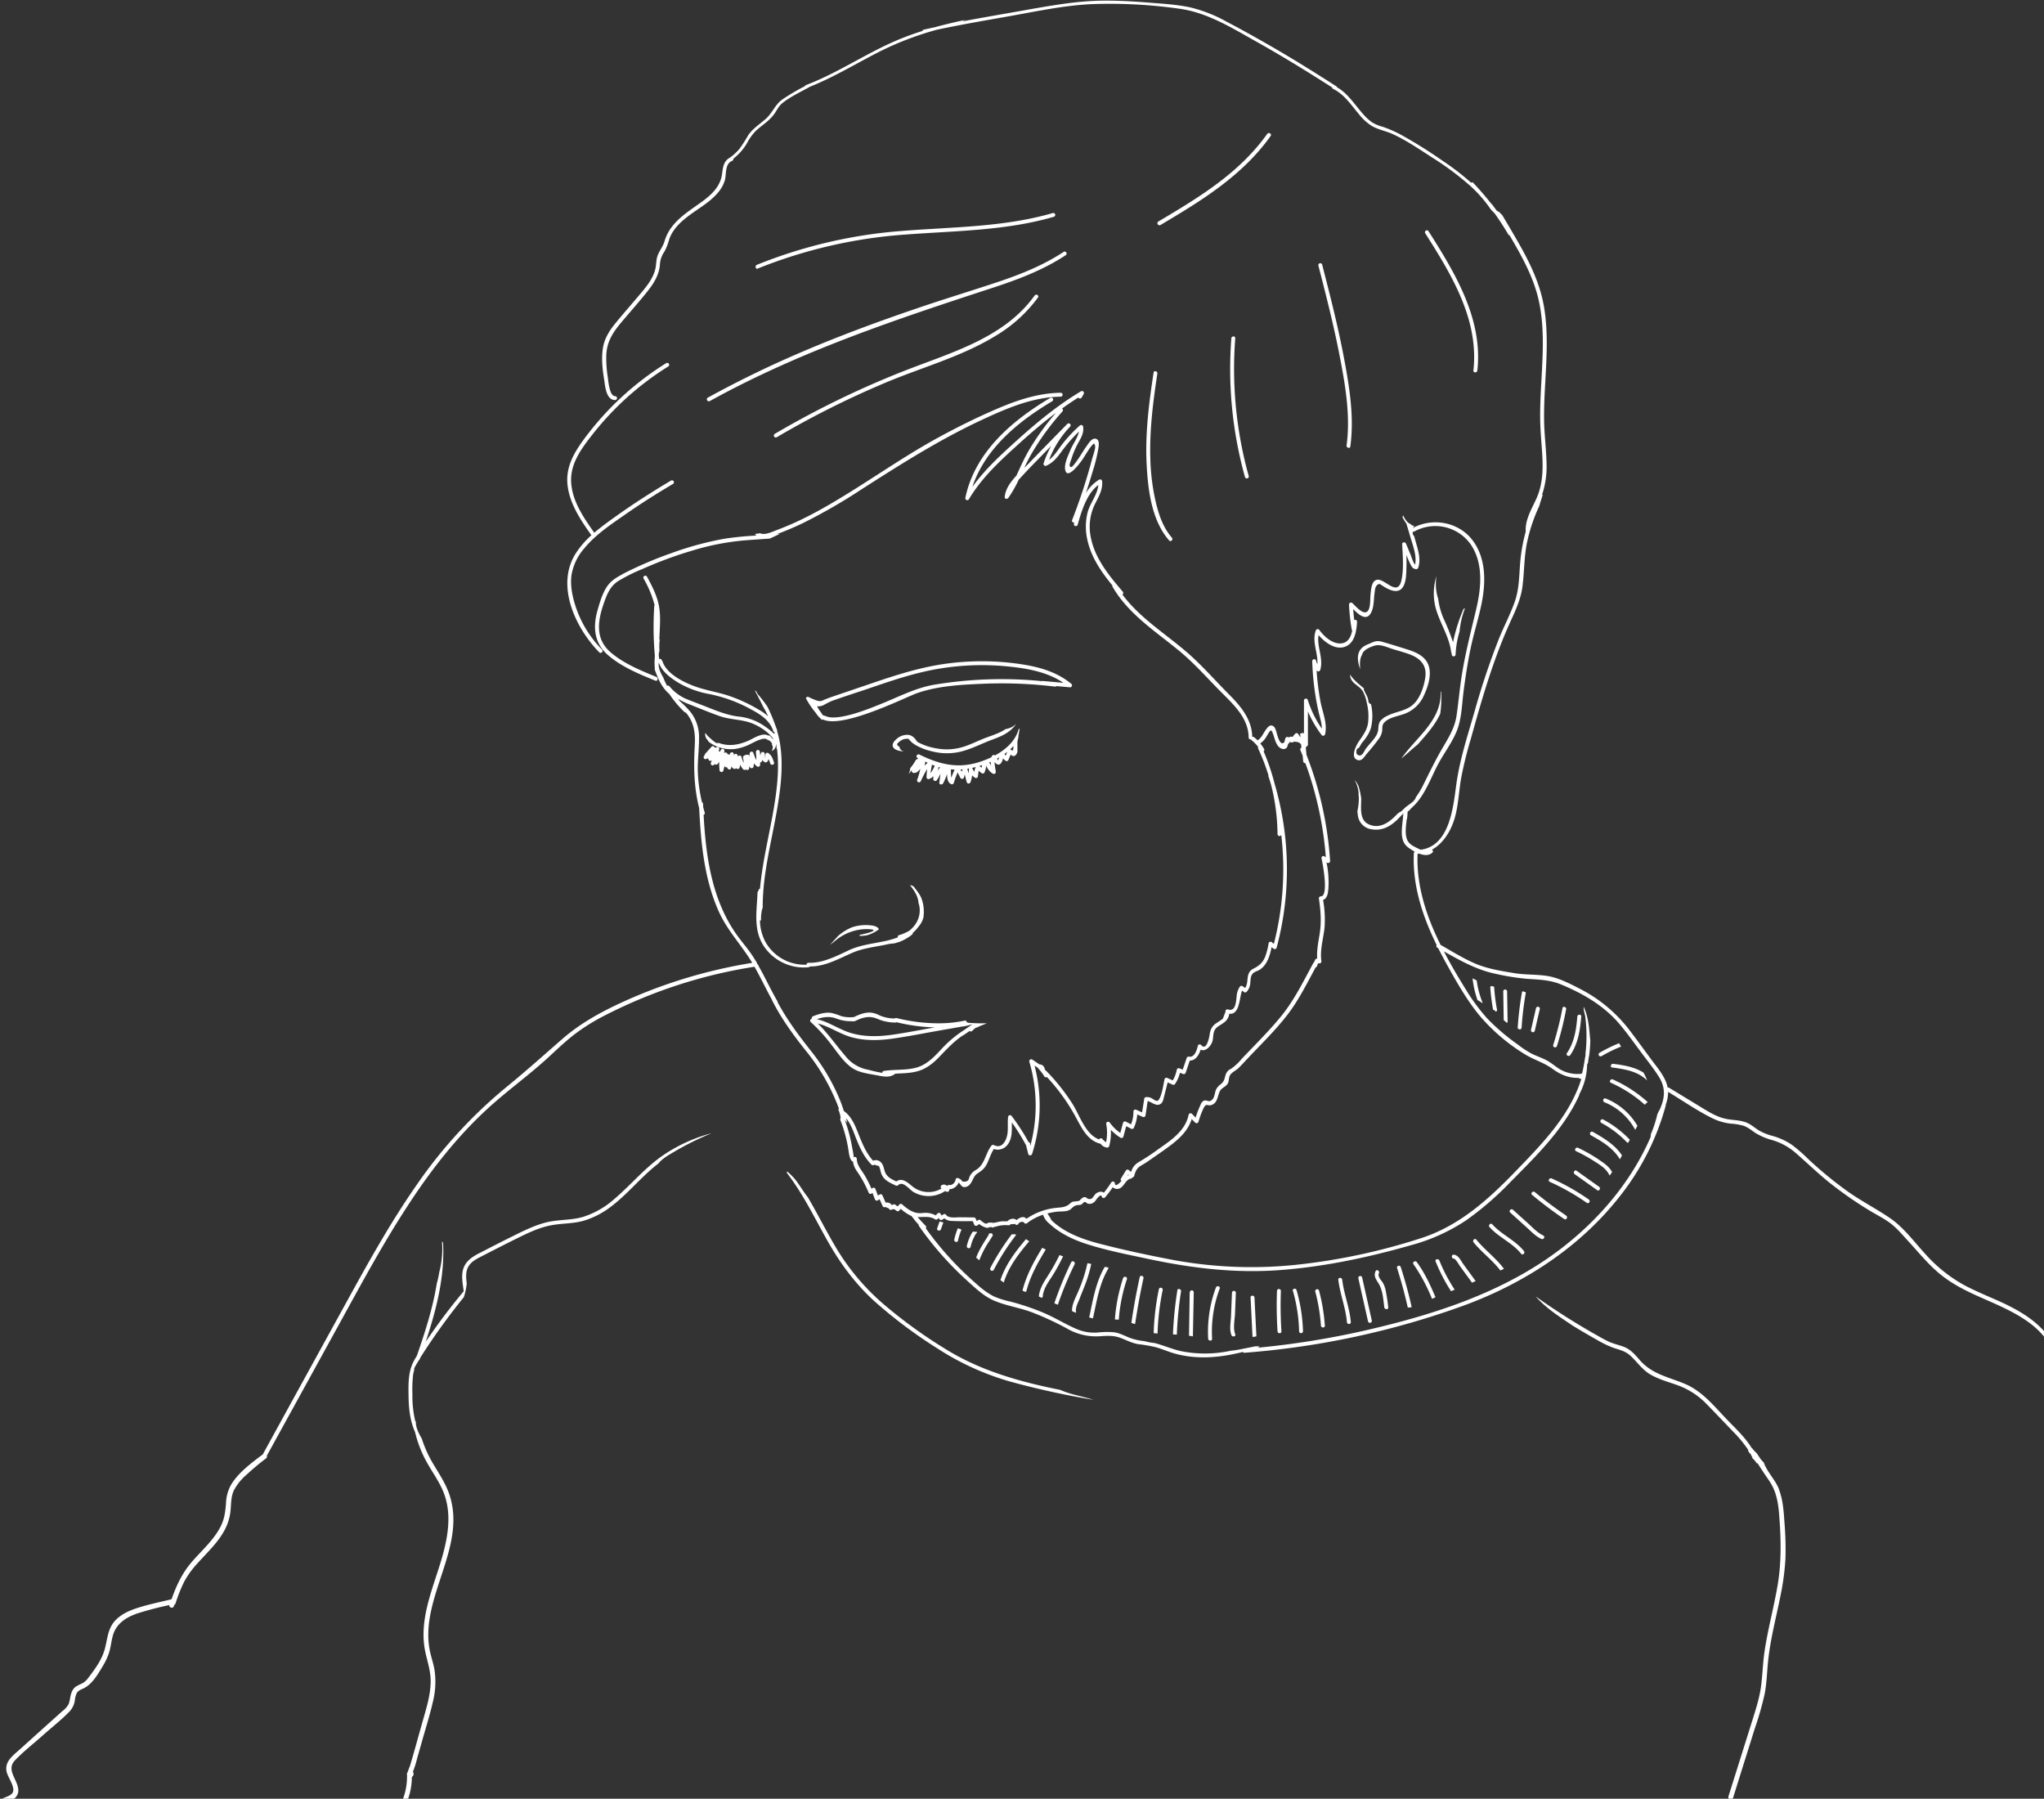 <svg xmlns="http://www.w3.org/2000/svg" viewBox="0 0 931.74 819.8"><rect x="0" y="0" width="931.74" height="819.8" fill="#333333" stroke="none"/><path d="M428.42 478.91c-3.2 3.44-6.52 6.67-11.22 7.81s-9.61.64-14.34 1.4a.72.72 0 0 0-.63.87 66.63 66.63 0 0 1-6.51-1.44 16.93 16.93 0 0 1-10.22-6.09c-4.34-5-8-10.39-12.72-15 5.49 1.45 10.21 4.92 15.73 6.37 6.24 1.64 12.7 1.4 19 .45 7-1 13.92-2.4 20.87-3.62l10.08-1.77a24.23 24.23 0 0 0 4.84-1.1c-2 1.47-4.09 2.81-6.14 4.24a54.23 54.23 0 0 0-8.75 7.91m-47.27-14.75a17.73 17.73 0 0 0 6.42 1.25 1.17 1.17 0 0 1 .27 0c.46 0 .91.06 1.36.07.23-.07.46-.14.7-.19 3.38-1.64 6.44-2.55 10.18-.91a20.41 20.41 0 0 0 8.06 1.63.83.83 0 0 0 .52-.15 81.39 81.39 0 0 0 17.52 2.36c-6.37 1.12-12.73 2.38-19.13 3.31s-13.25 1.13-19.62-.89c-5.22-1.66-9.72-5-15.1-6.15 2.92-1 5.74-1.47 8.82-.32m57.7 7.83l3.25-2.19a1 1 0 0 0 .64.34c.29-.25.58-.49.89-.72a3.56 3.56 0 0 1 2-1.28 18.4 18.4 0 0 1 2.79-1.19q.71-.33 1.43-.63a72.75 72.75 0 0 1-8.18-.19 1.42 1.42 0 0 1-1.37-1.11 56.76 56.76 0 0 1-12.52 1.33 79.15 79.15 0 0 1-19.08-2.39.83.83 0 0 0-.78.18 17.06 17.06 0 0 1-6.93-1.38 11.54 11.54 0 0 0-3.73-1.25c-2.82-.3-5.48.78-8 2h-.09a15.79 15.79 0 0 1-5.58-.39 33.43 33.43 0 0 0-4.6-1.5c-2.88-.41-5.71.49-8.36 1.51a1 1 0 0 0-.56 1.17.86.86 0 0 0-.5 1.47 73.64 73.64 0 0 1 9.49 10.44c2.68 3.46 5.38 7.55 8.93 10.18 3.34 2.48 7.77 2.89 11.74 3.66 2.95.57 5.89 1.27 8.42-.75 3.53-.17 7.09-.19 10.49-1.21 3.92-1.17 7-3.76 9.77-6.67 3.34-3.48 6.42-6.78 10.44-9.51m-46.4-46a.92.92 0 0 0-.75.57 14.44 14.44 0 0 0 3.7-.3 16.6 16.6 0 0 0 4.84-2.37 1.53 1.53 0 0 1 .38-.18c-.19-1.1-1.66-1.59-2.77-1.79a19.93 19.93 0 0 0-9.43.74 21.81 21.81 0 0 0-6.51 4.09c-1.17 1.32-2.39 2.6-3.53 3.94l.62-.48c1.1-.82 2.12-1.76 3.23-2.57l.37-.24.55-.36a22.53 22.53 0 0 1 8.48-3.25 20 20 0 0 1 5.35-.19c4.32.49-3.86 2.31-4.52 2.39m17.48-87.87a5.47 5.47 0 0 1 3.52-1.39 3.15 3.15 0 0 1 .79.12.91.91 0 0 0 .09.14 10.36 10.36 0 0 0 2.54 2.31.83.83 0 0 0 .18.12 26.59 26.59 0 0 0 7.53 3 27.45 27.45 0 0 0 13.17.24c5.12-1.21 9.92-3.83 14.84-5.62 4.07-1.48 7.87-3.18 10.45-6.81v-.08a9.07 9.07 0 0 1-4.68 2.2c-2.48 1.71-5.46 2.65-8.35 3.71-3.63 1.33-7.08 3.14-10.76 4.32a25.16 25.16 0 0 1-12.31.76 26.64 26.64 0 0 1-8.82-3c-1-1.54-2.2-3-4.17-3.18a7.32 7.32 0 0 0-5.32 1.94c-1.13 1-2.42 2.55-1.29 4 .93 1.19 3.06 1.47 4.79 1.67a2.67 2.67 0 0 1-2.17-2.29 1.11 1.11 0 0 1-.87-.58c-.38-.7.18-1 .79-1.54m51 3.62a.84.84 0 0 0-.4-.22q.78-.72 1.48-1.51c0 1.34-.11 2.72-1.07 1.72m-2.46 2.68a8 8 0 0 1-.55-.76q.66-.48 1.29-1-.38.87-.75 1.75m-3.32 1.6q-.13 1.12-.44 0c0-.09-.09-.17-.14-.26l1-.55a2.24 2.24 0 0 1-.39.79m-4.24 1.54l.73-.32a15.76 15.76 0 0 0 .17 1.85 8 8 0 0 0-.9-1.53m-3.44 2.38a3.84 3.84 0 0 0-1.14-.72l1.4-.45c-.11.39-.19.79-.26 1.17m-3.25 1.92a6.42 6.42 0 0 1-.9-1.55.79.79 0 0 0-.19-.28q.86-.18 1.72-.4a4.39 4.39 0 0 0-.62 2.23m-2.55-1.1c0 .59-.09 1.16-.16 1.73l-.55-2.08.91-.15a.89.89 0 0 0-.21.5m-3.29 1l-.52-1 1-.06a10.86 10.86 0 0 0-.52 1.09m-4.68 2.78a27.11 27.11 0 0 1-.16-3.88c.56.05 1.13.08 1.69.1-.57 1.24-1.09 2.49-1.54 3.78m-6.15-3.23c.11-.58.23-1.15.4-1.73l.66.19a6 6 0 0 0-1.06 1.54m-3.25 1.08a30 30 0 0 1 .6-3.85c.42.17.85.32 1.28.47a23.2 23.2 0 0 1-1.87 3.38m-2.69-3.38c.08-.62.14-1.25.19-1.88l1.13.51a8.15 8.15 0 0 0-1.32 1.37m42.65-13.38c.24-1.17.4-2.36.61-3.54a.82.82 0 0 0-.57.59c-1.5 5.13-5.81 9-10.69 11.62a.89.89 0 0 0-1.33.22 3 3 0 0 0-.32.63 41.94 41.94 0 0 1-7.05 2.62c-9.3 2.53-17.33.27-25.74-3.85-1-.5-1.92 1-.9 1.53l.4.2c-.41.25-.81.52-1.2.8a1.6 1.6 0 0 1-.06.16 20.45 20.45 0 0 1-2.42 3.49 7.7 7.7 0 0 1-.33 1.68l-.38 1c.51-.6 1-1.21 1.41-1.84a2.69 2.69 0 0 0 0 .68.88.88 0 0 0 .62.62c1.26.35 2.35-.63 3.27-1.88a29.27 29.27 0 0 1-1.46 5.12.89.89 0 0 0 1.62.68 47.77 47.77 0 0 1 3-5.72 32.29 32.29 0 0 0-.33 3.79.9.9 0 0 0 1.34.77 4.64 4.64 0 0 0 1.74-1.27v1.36a.9.9 0 0 0 1.52.63 14.6 14.6 0 0 0 1.78-3.21l-.55 4.19c-.12.94 1.22 1.1 1.66.45a25.06 25.06 0 0 0 1.86-4.41c0 2 .32 4.07 2 4.7a.9.9 0 0 0 1.09-.62 38.54 38.54 0 0 1 1.74-4.74l1.27 2.51a.9.9 0 0 0 1.62-.21 10.65 10.65 0 0 1 .35-1.34l.91 3.46a.9.9 0 0 0 1.71 0 15.54 15.54 0 0 0 .75-3.11 8.61 8.61 0 0 0 1.33 1.12.89.89 0 0 0 1.3-.53c0-.13.22-1.94.36-2.76a6.28 6.28 0 0 0 1.24 1.09.9.9 0 0 0 1.48-.39 11.6 11.6 0 0 0 .68-2.63v-.54a3.13 3.13 0 0 0 .31.83 7 7 0 0 0 2.75 3.05.9.9 0 0 0 1.34-.77c-.09-1-.55-3-.56-4.56.57.77 1.29 1.38 2.16 1.12s1.41-1.55 1.71-2.76a9.84 9.84 0 0 0 1 1 .9.9 0 0 0 1.48-.39c.3-.78.63-1.56 1-2.33.63.59 1.35 1 2.19.31a3 3 0 0 0 .88-1.79v-3.25a5.52 5.52 0 0 1 0-.88v-.05a1 1 0 0 0-.07-.26l.14-.22c.1-.7.28-1.39.43-2.11m-136.29 15.32a.89.89 0 0 0 1.74.24l.54-2.16a1 1 0 0 0 1.24.63v.13c.08.92 1.56 1.29 1.75.24l.15-.83a2.3 2.3 0 0 0 1 1.11 1 1 0 0 0 1.19-.26.85.85 0 0 0 1.54-.27l.22-1.28a10.07 10.07 0 0 0 1.44 2.13.86.86 0 0 0 1.19 0 .88.88 0 0 0 1.51-.6v-.81a4.4 4.4 0 0 0 .49.61.9.9 0 0 0 1.52-.63c.06-.47.1-.94.13-1.4a5.35 5.35 0 0 0 1.5 1.51.9.9 0 0 0 1.34-.77c0-.37 0-.74.05-1.1a.82.82 0 0 0 .7-.43l.34-.69a2.21 2.21 0 0 0 1.23 1.08.89.89 0 0 0 .86-.23 2.38 2.38 0 0 0 .68-1.26 14.67 14.67 0 0 1 .76 2c.37 1.07 2.09.61 1.71-.47-.74-2.11-1-3.07-2.61-4.28a.89.89 0 0 0-1.3.53c-.06.37-.12 2.79-.15 1.65a10.87 10.87 0 0 0-.2-2.05.9.9 0 0 0-1.71 0c-.1.35-.21.68-.34 1v-.12q0-.76-.13-1.52a.89.89 0 0 0-1.78 0 8.91 8.91 0 0 0 .14 1.76c0 .65.05 1.29 0 1.93-.59-1-.91-2.31-1.41-3.36s-1.75-.22-1.62.68c.07.49.11 1 .14 1.46-.08-.37-.17-.73-.26-1a2.53 2.53 0 0 0-2.92.71 21.84 21.84 0 0 0 .33 2.12v.69a16.83 16.83 0 0 1-1-2.73.9.9 0 0 0-1.71 0v-.47a.89.89 0 0 0-1.76-.19c0-.35 0-.64-.07-.79a.89.89 0 0 0-1.71 0l-.09.51a.94.94 0 0 0-1-.15v-.05a.92.92 0 0 0-1.59-.57c0-.3.1-.6.15-.9a.89.89 0 0 0-1.71-.47l-.3.76a1 1 0 0 0-.61-.27l.25-.83a.89.89 0 0 0-1.48-.86l-.17.22a.91.91 0 0 0-.51-.32.8.8 0 0 0-1.36-.22l-2.89 3.21a.86.86 0 0 0-.23.66l-.21.26a.89.89 0 0 0 1.26 1.26l.21-.2a1 1 0 0 0 .45.37.91.91 0 0 0 1.57.57l-.49 1.31a.89.89 0 0 0 1.71.47v-.07a1 1 0 0 0 1.51-.1c.22-.3.42-.6.62-.91a31.25 31.25 0 0 0 .16 3.81m-44.32-89.23c-2.83 1.46-5.45 3.12-7.18 5.87-2 3.12-3.12 7-4.13 10.56-2.16 7.57-1.56 14.83 4.63 20.25s14.31 8.77 21.74 11.77c1.06.43 1.52-1.29.47-1.71-7.13-2.88-15.11-6.19-21-11.32-7.09-6.2-5.68-14.54-2.85-22.56 1.36-3.85 2.77-7.35 6.31-9.71a75.77 75.77 0 0 1 11.08-5.54 182 182 0 0 1 22.62-8.38 116.12 116.12 0 0 1 23.91-4.7c3.89-.31 7.77-.55 11.65-.84 1.23-.55 2.79-1.31 4.46-2.08h-.43l-.83.07c4.11-1.5 8.14-3.23 12.07-5.13a255.14 255.14 0 0 0 26.47-15.26c17.86-11.44 35.6-22.7 54.88-31.68 11.36-5.29 23.21-10.41 35.95-10.59a.89.89 0 0 0 0-1.78c-9.82.13-19.15 3.14-28.12 6.93-9.44 4-18.67 8.56-27.66 13.47-17.54 9.58-33.67 21.41-51 31.33-4.63 2.65-9.35 5.14-14.21 7.36q-4.12 1.88-8.37 3.47c-2 .75-5.49 2.51-7.72 1.45-.74.14-1.48.27-2.23.35h-.08a.94.94 0 0 0 .15.22 4.78 4.78 0 0 0 .55.51 140 140 0 0 0-14.64 1.45 145.64 145.64 0 0 0-24 6.51 177.6 177.6 0 0 0-22.46 9.62m-14.34-18a.92.92 0 0 0 .24.23 41.26 41.26 0 0 0-7.11 8.22c-9.35 14.62-.26 34 10.65 45.17a.89.89 0 0 0 1.26-1.26 50.29 50.29 0 0 1-12.23-20.29c-1.35-4.34-2.27-9-1.68-13.52a24.67 24.67 0 0 1 5.77-12.23c5.19-6.33 12.24-11 18.9-15.63 7-4.88 14.29-9.47 21.66-13.84a.89.89 0 0 0-.9-1.53c-8.65 5.13-17.13 10.56-25.32 16.41-3.28 2.34-6.62 4.73-9.71 7.4-4.78-6.79-9.88-14.1-10.52-22.65-.65-8.78 4.75-15.83 9.89-22.38a133.64 133.64 0 0 1 34.38-30.78.89.89 0 0 0-.9-1.53 135.37 135.37 0 0 0-36.68 33.53c-5 6.65-9.34 13.47-8.36 22.13 1 8.51 5.87 15.72 10.67 22.54m348.53 68.2c1.32 1.11 2.54 1.84 3.42 3.38a17.39 17.39 0 0 1 1.65 4.82 25.58 25.58 0 0 1 .64 9.42c-.53 3.48-2.43 5.81-4.33 8.62-1.19 1.76-4 7.43-.21 8.35 1.81.45 2.94-1.69 3.87-2.83a86.09 86.09 0 0 0 5.82-7.25 7.83 7.83 0 0 0 1.24-3c.26-1.5-.23-2.68 1-4.06 1.9-2.14 5.53-2.75 8.11-3.62a15.46 15.46 0 0 0 10-8.84c1.93-4.16 3.84-10 1.72-14.46-1.83-3.83-6.12-5.41-9.9-6.59s-7.3-2.28-11-3.33c-2.78-.8-4.09.25-6.68 1.31-5.16 2.12-4.85 6.74-3.18 11.36a1.65 1.65 0 0 1-.07-.36c-.14-2.15-.23-4.5.83-6.29a4.41 4.41 0 0 1 .38-.93c.94-1.7 3.51-2.73 5.39-3.3 2.64-.8 5.87.83 8.41 1.6 2.32.7 4.66 1.35 6.95 2.14 5.18 1.78 8.58 4.9 7.73 10.78-.66 4.55-2.67 10.5-6.65 13.19-3.12 2.11-7.05 2.5-10.4 4.14a9.39 9.39 0 0 0-3.52 2.59 3.62 3.62 0 0 0-.49 1l-.17.68c-.16.86-.12 1.76-.3 2.68-.51 2.6-2.71 4.65-4.34 6.64l-1.36 1.67c-.57 1-1.06 2.22-2 2.77a1.5 1.5 0 0 1-2.12-1.81 1.41 1.41 0 0 1 1.13-1.49 8.72 8.72 0 0 1 .74-1.25 8.31 8.31 0 0 1 .64-1.07 24 24 0 0 0 3.07-4.32c.31-.63.59-1.31.86-2l.15-.47a23.38 23.38 0 0 0 0-10.85 1.48 1.48 0 0 1-1.18-1.37c-.13-1.81-1.3-3.36-2-5a1.12 1.12 0 0 1 0-.73c-2.27-2-4.77-3.82-6.33-6.37 0 2 .95 3.19 2.44 4.45m-134.62 321.58c-17.79-3.54-35.39-8.44-50.91-17.79a220.37 220.37 0 0 1-29.47-21.18 104.46 104.46 0 0 1-22.36-26.82c-4.24-7.23-8-14.75-12.26-22a1.49 1.49 0 0 1-.18-.19c-1.87-2.44-3.43-5.1-5.29-7.54a30.19 30.19 0 0 0-3.93-4 .68.68 0 0 0 0 .85c7.28 9.5 12.45 20.28 18.3 30.66s12.63 19.56 21.38 27.56a216.34 216.34 0 0 0 28.47 21.38 123 123 0 0 0 33.47 15.3 373.13 373.13 0 0 0 38.02 8.32l-.89-.27c-4.8-1.46-9.77-2.22-14.35-4.28m327.75 45.45c-1.33-3.51-3.94-6.38-5.75-9.62a1.11 1.11 0 0 0-.14-.31l-.17-.26a16.16 16.16 0 0 1-.94-2.16 14.34 14.34 0 0 1-1.58-1.76l-.46-.7c-.41-.63-.82-1.28-1.29-1.87a13.72 13.72 0 0 1-1.71-1.82 1 1 0 0 0-.48-.47c-3.09-5-7.56-9.09-11.58-13.28-5.71-6-11.09-12.66-18.87-15.93-7.4-3.11-14.86-4.38-20.42-10.68-2-2.3-4-4.72-6.91-6-2.4-1-5-1.47-7.39-2.58-2.16-1-4.24-2.23-6.31-3.4a309.61 309.61 0 0 1-27-17.2c4.81 5.47 11 9.35 17 13.39q5.45 3.34 11 6.44a49.49 49.49 0 0 0 7.1 3.47c3 1.07 5.68 1.5 8.08 3.71 3.17 2.91 5.4 6.41 9.2 8.62s8.21 3.37 12.38 4.87a34.79 34.79 0 0 1 13.42 8.82c3.91 4 7.74 8 11.59 12.06a56.46 56.46 0 0 1 7.13 8.57 1.08 1.08 0 0 0 .12.7 3.81 3.81 0 0 0 .93 1.11q.55 1 1 2.13a7.65 7.65 0 0 1 1.81 2.18 1.14 1.14 0 0 0 .3 0h.13l2 3.11a1.19 1.19 0 0 0 .18.21c1.37 2.29 3.1 4.37 4.38 6.75 2.34 4.36 3 9.41 3.33 14.27.81 10.59 1 20.94-.8 31.45-1.75 10.19-4.52 20.19-6 30.45-.68 4.84-.84 9.72-1.41 14.57-.65 5.53-2.34 10.81-4 16.11l-11 35a1.1 1.1 0 0 0 2.12.58l9.93-31.67a145.51 145.51 0 0 0 4.45-15.54c1-5.11 1.09-10.32 1.64-15.48 1.14-10.61 4-20.93 6-31.4a112 112 0 0 0 1.87-15 145.12 145.12 0 0 0-.45-16.43c-.33-5.05-.67-10.26-2.48-15m-348.13-116.36h-1.61a107 107 0 0 0-9.78 15.38.89.89 0 0 0 1.53.9 106 106 0 0 1 10.24-16 2.84 2.84 0 0 1-.39-.25m4.85 2.2c-4.78 5.67-9.34 11.63-11.63 18.7l.39.25c.39.25.76.53 1.14.8 2.19-7.15 6.8-13.12 11.61-18.8-.51-.3-1-.62-1.51-1m7.42 4c-3.67 6-7.11 12.23-8.9 19.14a.87.87 0 0 0 0 .45l.24.09 1.14.42a.81.81 0 0 0 .34-.49c1.77-6.81 5.19-12.9 8.81-18.86l-1.62-.75m7.85 3.31a91.71 91.71 0 0 1-5.3 9.46c-1.92 3-3.73 5.78-4.1 9.4l.84.39.53.25a.9.9 0 0 0 .41-.68c.39-3.94 3-7.06 5-10.33a87.2 87.2 0 0 0 4.27-7.91l-1.66-.62m5.41 3.23a161.79 161.79 0 0 0-7.73 18.77l1.63.67v-.08a158.27 158.27 0 0 1 7.61-18.39c.5-1-1-1.92-1.53-.9m9.1.76l-1.72-.34a68.94 68.94 0 0 1-3.95 12.33c-1.12 2.81-3.26 6.36-3.06 9.53l1.73.75a.91.91 0 0 0 .06-.54c-.33-1.83 1-4.2 1.64-5.88s1.42-3.55 2.11-5.33a60.35 60.35 0 0 0 3.18-10.4 1 1 0 0 0 0-.14m6.21 1.34l-.06.09c-4.1 7-5.37 15.17-7.07 23q.85.22 1.73.4c1.66-7.63 2.88-15.66 6.88-22.49a.81.81 0 0 0 .08-.71c-.52-.08-1-.17-1.55-.28m8.31 5.17a78.14 78.14 0 0 0-3.73 18.81l1.22.06.55.06a76.31 76.31 0 0 1 3.71-18.49c.36-1.09-1.36-1.55-1.71-.47m7.54-.41q-2.26 10.36-3.8 20.84c.56.18 1.13.35 1.71.5q1.55-10.5 3.81-20.87c.24-1.11-1.47-1.59-1.71-.47m8.76 5.34a114.17 114.17 0 0 0-2.4 20.13c.59.08 1.18.14 1.77.19a111.57 111.57 0 0 1 2.34-19.78c.24-1.12-1.48-1.59-1.71-.47m8.39.65a173.64 173.64 0 0 0-2 20l1.77.1a169.27 169.27 0 0 1 1.91-19.68c.18-1.12-1.54-1.6-1.71-.47m5.67.86l-.32 19.8c.48.07 1 .14 1.44.23l.33.06q.2-10 .39-20.08a.89.89 0 0 0-1.78 0m11.89-2.19a57.57 57.57 0 0 0-3.53 23.37.86.86 0 0 0 .29.62l.79.23a.77.77 0 0 0 .7-.84 56.32 56.32 0 0 1 3.47-22.9c.4-1.07-1.32-1.54-1.71-.47m9.08 2.41a.89.89 0 0 0-1.78 0l-.43 10.62c-.11 2.73-.84 6.12.21 8.69.43 1 2.15.59 1.71-.47-1.09-2.67-.21-6.57-.1-9.4l.38-9.44m6.71 2.14l.89 17.94h.55l1.22-.25-.88-17.68c-.06-1.14-1.83-1.14-1.78 0m13.82-3a.89.89 0 0 0-1.78 0 182.31 182.31 0 0 0 .25 18.4c.07 1.14 1.85 1.14 1.78 0a182.18 182.18 0 0 1-.25-18.4m5.5 0a73.24 73.24 0 0 1 2.8 18.35.89.89 0 0 0 1.78 0 75.2 75.2 0 0 0-2.96-18.81.89.89 0 0 0-1.71.47m10.25.21a82.16 82.16 0 0 1 2.6 15.57c.08 1.13 1.86 1.14 1.78 0a84.71 84.71 0 0 0-2.66-16 .89.89 0 0 0-1.71.47m10.51-5.38c.75 6.57 3.37 12.69 3.92 19.32.09 1.13 1.87 1.14 1.78 0-.54-6.63-3.17-12.76-3.92-19.32-.13-1.12-1.91-1.14-1.78 0m10.84-1.12a.89.89 0 0 0-1.71.47l4.43 19.73a.89.89 0 0 0 1.71-.47l-4.43-19.73m10.67 5.65a11.8 11.8 0 0 0-1.08-2.92c-.74-1.35-2.66-2.91-1.91-4.61.46-1-1.07-1.94-1.53-.9-.91 2.06 0 3.44 1.12 5.2 2.18 3.32 2.34 7.43 2.86 11.28.15 1.12 1.93 1.13 1.78 0a79.17 79.17 0 0 0-1.24-8.05m5.26-9.86q2.85 8.9 4.89 18a10.36 10.36 0 0 0 1.79-.15q-2.07-9.28-5-18.33a.89.89 0 0 0-1.71.47m7.45-1.83a79.91 79.91 0 0 1 8.53 15.91c.54-.27 1.07-.53 1.59-.76-2.39-5.59-4.92-11.1-8.52-16-.67-.91-2.21 0-1.53.9m10.1-1.18a80.94 80.94 0 0 0 7 13.51l1.69-.65a78.14 78.14 0 0 1-7-13.34c-.42-1-2.14-.59-1.71.47m8.26-3.1c-1.14-.06-1.14 1.72 0 1.78.86 0 2.41 2.83 2.91 3.51l2 2.75 3.45 4.72 1.64-.75-5.56-7.62c-1.12-1.54-2.29-4.28-4.45-4.39m10.35-6.85c-.72-.89-2 .38-1.26 1.26 3.72 4.57 8.64 8.09 12.18 12.79l1.66-.74c-3.62-4.92-8.71-8.55-12.58-13.3m7.25-7c-.76-.85-2 .41-1.26 1.26 4.24 4.74 10.44 7.16 14.41 12.16.71.89 2-.37 1.26-1.26-4-5-10.17-7.43-14.41-12.16m23.26 5.1c-2.75-1.29-4.93-3.72-7.16-5.73l-6.67-6c-.85-.76-2.11.49-1.26 1.26l7.45 6.73c2.11 1.91 4.13 4.08 6.74 5.3 1 .48 1.93-1 .9-1.53m10.41-9.12q-7.39-5-14.26-10.69c-.87-.73-2.14.53-1.26 1.26q7 5.85 14.62 11c1 .64 1.84-.9.9-1.53m10.32-7.37a104.62 104.62 0 0 0-16.9-9.58c-1-.47-1.94 1.06-.9 1.53a104.59 104.59 0 0 1 16.9 9.58c.94.65 1.83-.88.9-1.53m4.71-5.78l-10.24-7.29c-.93-.66-1.82.88-.9 1.53l10.24 7.29c.93.66 1.82-.88.9-1.53m.05-12.27a70.16 70.16 0 0 0-9.66-5.5c-1-.49-1.93 1-.9 1.53a70.86 70.86 0 0 1 7.89 4.33c2.62 1.68 5.76 3.46 7.15 6.35a.8.8 0 0 0 .33.37q.54-.77 1.05-1.54c-1.3-2.45-3.62-4-5.88-5.54m-2.93-12.77a.89.89 0 0 0-.9 1.53c5 2.78 10 5.7 13.07 10.66a.9.9 0 0 0 .23.26q.47-.85.93-1.71c-3.25-4.9-8.29-7.91-13.34-10.75m4.76-5.64a.89.89 0 0 0-.9 1.53 46.59 46.59 0 0 1 11.62 8.79.79.79 0 0 0 .73.25q.33-.66.67-1.31a.94.94 0 0 0-.14-.2 48.12 48.12 0 0 0-12-9.06m1.09-9.54c-1.06-.43-1.52 1.29-.47 1.71a27.39 27.39 0 0 1 14 12.58c.34-.62.67-1.24 1-1.87a29.28 29.28 0 0 0-14.4-12.41m3.22-8.71c-1-.46-1.94 1.07-.9 1.53a59 59 0 0 1 15.18 9.76.89.89 0 0 0 .43.21 1.65 1.65 0 0 1 1.1-1 .8.8 0 0 0-.28-.49 60.46 60.46 0 0 0-15.54-10m-.3-5.46c5.72.77 11.66 1.69 15.91 5.91a23.65 23.65 0 0 0-1.64-3.57c-4.06-2.57-9-3.4-13.79-4-1.12-.15-1.6 1.56-.47 1.71m-4.92-5.2a66.57 66.57 0 0 1 9-4.4c-.23-.32-.46-.66-.67-1a2.38 2.38 0 0 1-.24-.54 68.55 68.55 0 0 0-9 4.41.89.89 0 0 0 .9 1.53m-10.99-18.09c-.44 5.87-1.34 11.72-4.73 16.68-.65.95.89 1.84 1.53.9 3.57-5.21 4.51-11.4 5-17.57.09-1.14-1.69-1.13-1.78 0m-6.78-3.81a144.05 144.05 0 0 1-4.24 16.83.89.89 0 0 0 1.71.47 144 144 0 0 0 4.2-16.79c.21-1.12-1.51-1.6-1.71-.47m-12-.12l-2.31 10a.89.89 0 0 0 1.71.47l2.31-10a.89.89 0 0 0-1.71-.47m-6.09-7.6a.74.74 0 0 0-.35.54 144.55 144.55 0 0 0-1.92 16 .81.81 0 0 0 .12.5l.78.35a.9.9 0 0 0 .88-.85 140.4 140.4 0 0 1 1.86-15.57.9.9 0 0 0-.08-.58l-1.29-.43m-13-1.67a.89.89 0 0 0-.18-.49l-1.29-.2a.74.74 0 0 0-.3.69 90.52 90.52 0 0 0 1.28 10.14 1.94 1.94 0 0 1 1.14.7l.15.18a.9.9 0 0 0 .48-1 86.52 86.52 0 0 1-1.28-10m-8.42-3.5l-1.42-.72a.91.91 0 0 0 0 .14 43.13 43.13 0 0 0 2.25 9.81l.26.11a10.7 10.7 0 0 1 1.81 1.17l.26-.08a40.42 40.42 0 0 1-2.7-10.18l-.46-.24m12.56 5.3l.2 13q.74.67 1.52 1.27a.8.8 0 0 0 .26-.64l-.23-13.68a.89.89 0 0 0-1.78 0m-233.58 112.73l.18-.29.35-.59c.12-.2.24-.38.37-.57l.07-.13a7.41 7.41 0 0 0-.44-.87l-.05-.08-1.2.07a1.92 1.92 0 0 0-.28.58.21.21 0 0 0 0 .16c-2.09 3.34-4.29 6.6-5.67 10.32l.82.67.57.52a.93.93 0 0 0 .16-.28 42.35 42.35 0 0 1 4.59-8.67 3.48 3.48 0 0 1 .5-.8c-.3.38-.05 0 0 0m-6.32-3.12l-.09-.12a9 9 0 0 1-1.72-.12v.08l-.11.11v-.05l-.13.21a20.37 20.37 0 0 0-2.52 6.22.89.89 0 0 0 1.71.47 19.19 19.19 0 0 1 1.73-4.75.22.22 0 0 0 .05-.08v-.07l.32-.57v-.07a6.07 6.07 0 0 0 .48-.62v-.05a4.22 4.22 0 0 1 .33-.32.22.22 0 0 0 0-.31m-10.34 3.44c-.23 1.12 1.48 1.59 1.71.47a25.77 25.77 0 0 1 1.59-5c-.55-.19-1.1-.4-1.65-.62a27.26 27.26 0 0 0-1.65 5.18m-6.79-8l-1 2.84c-.38 1.08 1.33 1.54 1.71.47l1-2.84a.87.87 0 0 0 .05-.32c-.55-.1-1.1-.23-1.64-.38a1 1 0 0 0-.12.23m-148.29-10.38a39.35 39.35 0 0 1-14.36 8.11c-5.32 1.51-10.93 1.09-16.29 2.38-5.2 1.25-10.06 3.64-14.83 6-5.21 2.57-10.38 5.22-15.54 7.88-4 2-7.5 4.33-8.1 9.1-.36 2.84.23 5.66.57 8.47a282.4 282.4 0 0 0-17.3 23c4.8-14.53 8.69-29.43 7.91-44.86a.85.85 0 0 0-.5-.76 41.75 41.75 0 0 1-1.23 13.88 44.32 44.32 0 0 1-1.15 5.22c-1.79 11.21-5.35 22.16-9.08 32.93-.34.57-.7 1.13-1 1.7-3.06 5.2-2.87 11-2.78 16.85.09 5.57.68 11.07 2.94 16.16a54.49 54.49 0 0 0 4.78 12.72c2.64 5 6.15 9.56 8.24 14.84 4.46 11.24 1.3 23.64-2.23 34.67s-8 22.68-6.66 34.58c.65 5.86 3.16 11.28 3 17.24-.12 6.11-2 12-3.66 17.87-1.94 6.8-3.76 13.65-5.81 20.42a27.47 27.47 0 0 0-1 2.72 1 1 0 0 0-.33.81 28.19 28.19 0 0 1-1.95 11.69h2.34a29.87 29.87 0 0 0 1.84-10.31 1.6 1.6 0 0 0 .61-2.12.75.75 0 0 0-.14-.2 46.73 46.73 0 0 0 1.94-6.16l2.61-9.17c1.54-5.43 3.26-10.84 4.5-16.34a37.43 37.43 0 0 0 .76-15.13c-.48-2.58-1.32-5.07-1.91-7.62a36.66 36.66 0 0 1-.86-9.34c.66-21.06 16.8-41.36 9.56-62.74-1.81-5.36-5.1-10-7.89-14.83a53.65 53.65 0 0 1-4.67-10.63c-1.33-2.15-2.87-5.31-2.67-7.76h-.25a49.12 49.12 0 0 1-1.33-12.41 58.62 58.62 0 0 1 .3-8.79 14.12 14.12 0 0 1 .53-2.24 1.41 1.41 0 0 1 .11-1 36.22 36.22 0 0 1 2.46-4.07l.21-.6.51-.8a298.76 298.76 0 0 1 19.31-26.73 27 27 0 0 0 1.26-5.76 1.39 1.39 0 0 1 .07-.32c0-.35-.08-.7-.12-1-.22-2.21-.33-4.65.76-6.68 1.43-2.65 4.37-3.94 6.92-5.26 5-2.57 10-5.13 15-7.61 4.8-2.37 9.67-4.76 14.92-5.93s10.62-.8 15.78-2.26a38.21 38.21 0 0 0 12.32-6.32c7.49-5.59 13.35-13 20.62-18.87.4-.32.8-.62 1.2-.93 1.79-2.39 5.56-4.34 7.33-5.43a129.64 129.64 0 0 1 16.94-8.36 71.91 71.91 0 0 0-22.21 10.1c-8.32 5.7-14.65 13.53-22.31 20m151.93-6.15a.78.78 0 0 1 .12-.16s-.08 0-.13.15m324.43-34.21l-.76 1.59a54.56 54.56 0 0 1-3 9.2c0 .29 0 .58-.06.88a1 1 0 0 0 0 .29c-8.8 20.41-23.71 37.9-41.44 51.36-25.47 19.33-56.53 29.38-87.33 36.54a382.39 382.39 0 0 1-50.57 8.2l.44-.14a.85.85 0 0 0 .56-.53h-1.8c-2.3.47-4.62.91-6.91 1.38a37.65 37.65 0 0 1-4.23.62 55.57 55.57 0 0 1-22.81.21c-4.09-.91-7.92-2.63-12-3.69a26.26 26.26 0 0 1-2.83-.43c-.58-.12-1.16-.27-1.74-.43a27.69 27.69 0 0 1-7-1.59c-2.3-.94-4.47-2.12-7-2.46a37.28 37.28 0 0 0-7.34.11 20.59 20.59 0 0 1-9.74-1.61c-5.15-2.22-9.91-5.22-15.09-7.41a111 111 0 0 0-15.44-5.17 38.27 38.27 0 0 1-7.31-2.36 36.37 36.37 0 0 1-7.42-5.31 144.6 144.6 0 0 1-23.44-25.67.81.81 0 0 0-.07-1.13 50.9 50.9 0 0 1-3.63-4c2.7.18 5.32-.58 8 1.09a.91.91 0 0 0 1.08-.14l.45-.48a5 5 0 0 0 .56.66.9.9 0 0 0 1.08.14l1-.64a5.27 5.27 0 0 0 3.46 1.18c3.15.18 6.34.09 9.5.1l.61 1.48a.9.9 0 0 0 1.31.53l1.05-.69a8.55 8.55 0 0 0 3.46 1.72.89.89 0 0 0 .86-.23l1.27-.13a1 1 0 0 0 .6.26l.14-.09a2.18 2.18 0 0 1 1-.28 14.25 14.25 0 0 1 6.06-.69.87.87 0 0 0 .77-.44l2.13-.18a.9.9 0 0 0 1.4.18 2 2 0 0 1 2.64-.94.9.9 0 0 0 1.48.39 23.66 23.66 0 0 1 7.27-3.82 8.06 8.06 0 0 0 2.65 3.86c5 4.7 11.23 7.61 17.76 9.67 9 2.84 18.44 4.67 27.68 6.64 20.06 4.28 40.14 6.64 60.66 5 19.93-1.56 39.72-5.78 58.91-11.27a85.54 85.54 0 0 0 25.16-11.33 139.6 139.6 0 0 0 19.94-17.2c11.87-12 24.67-24.39 31.64-39.88a1.38 1.38 0 0 1 .16-.61 29.82 29.82 0 0 0 3.43-13.08 1.25 1.25 0 0 1 .39-.9c.14-1.23.32-2.46.58-3.67.26-2.16.43-4.33.49-6.51-.5-5.27-.76-10.64-3-15.48-.19 1.41.56 3.39.7 4.51a70.69 70.69 0 0 1 .18 16.17l-.06-.06v.39c0 .58 0 1.15-.11 1.72a1.37 1.37 0 0 1-.12.41v.06q-.49 3.6-1.34 7.17l-.68.19h-.2a15.82 15.82 0 0 1-9.05-2c-2.18-1.26-4-3-6.24-4.18s-4.85-2-7.17-3.22a46.33 46.33 0 0 1-6-4 96.88 96.88 0 0 1-13.73-11.68 88 88 0 0 1-9.91-13.36c-3.46-5.59-6.93-11.39-10-17.39 7.61 4.3 15 8.48 23.78 10.27a107.78 107.78 0 0 0 14.33 2.26c5.39.36 10.21.45 15.29 2.55 9.72 4 19.07 9.41 26.06 17.37 3.47 4 6.51 8.28 9.64 12.5 2.93 4 6.09 7.83 8.76 12 3.45 5.37 2.88 10.12.28 15.66m-339.72 46.2a11.1 11.1 0 0 1-2.75-1.4 27.83 27.83 0 0 1-2.6-2.09.9.9 0 0 0-1.26 0l-.84.91-1.17-.84a.9.9 0 0 0-.9 0l-.55.26a2.69 2.69 0 0 0-2.82-1.13l-1.51-3.4a.9.9 0 0 0-1.22-.32l-.8.49-1.12-2.94a.9.9 0 0 0-1.3-.53l-.52.36a56.76 56.76 0 0 0-3-5.94c-1.48-2.54-3.63-4.62-3.7-7.7a.9.9 0 0 0-1.52-.63c.33-.3-.58-4.44-.7-5.12-.33-1.93-.76-3.85-1.27-5.74a63.31 63.31 0 0 0-2-6.21c.38.45.78.9 1.17 1.34q-.28-1.07-.57-2.13c2.34 2.74 3.5 6.56 4.84 9.87 1.68 4.14 3.6 8.09 6.76 11.3a.91.91 0 0 0 1.26 0l2.16.65.5 1.41c.17.56.24 1.15.43 1.7a6.75 6.75 0 0 0 1.22 2.24c1.41 1.7 3.55 2.56 5.48 3.5a.93.93 0 0 0 1.08-.14c2.2-2.13 5 1.83 6.86 3a13.23 13.23 0 0 0 4.9 1.78 13.6 13.6 0 0 0 9.47-2l.15-.12a7.41 7.41 0 0 0 .83.33.86.86 0 0 0 1.08-1 1.34 1.34 0 0 0 .44-.28.8.8 0 0 0 .6 0 5 5 0 0 0 3.27-2.9c1.1.84 1.32 2.54 3.45 1.91 2.81-.82 2.75-4.51 5-6 2-1.31 3.34-2.25 4.46-4.51s1.76-4.62 3.12-6.71a5.6 5.6 0 0 0 6.43-2.19c2.07-2.85 1.76-6.49 1.78-9.92a92.15 92.15 0 0 1 6.54 10.52.86.86 0 0 0 0 .14l.94 3.71a.89.89 0 0 0 1.69.06 1 1 0 0 0 .1-.21 72.23 72.23 0 0 0 1.08-40.13l1.67 1.13a1 1 0 0 0 .19.33v-.09.09a.83.83 0 0 0 .33.38 22.71 22.71 0 0 1 2.26 3.08.91.91 0 0 0 1.2.3 88.75 88.75 0 0 1 12.76 17.57c2.9 5.24 5.5 11.39 11.72 12.85a4.12 4.12 0 0 0 2.8 1.7.91.91 0 0 0 1.09-.62 23.18 23.18 0 0 0 .76-7.45 23.08 23.08 0 0 0 4.42 3.62.9.9 0 0 0 1.3-.53l1.28-4.75 2.23 1.14a.9.9 0 0 0 1.22-.32 17.68 17.68 0 0 0 1.59-6.17l2.44 1.1a.9.9 0 0 0 1.3-.53l1-6.65c2 .41 4 2.74 6.07 1.15.94-.74 1.13-2.13 1.41-3.2.56-2.16 1.09-4.32 1.63-6.48l2.19 1a.92.92 0 0 0 1.22-.32 16.28 16.28 0 0 0 2.21-5.06l1.52.59a.9.9 0 0 0 1.09-.62l1.87-5.54c2.66 0 4.14-2.48 4.94-4.95 2.4 1.15 5.08-2 5.51-4.39.28-1.55.17-3.33 1-4.72s2.74-2.17 4.07-3.22a5.69 5.69 0 0 0 2.47-4.06c4.75.62 4.57-7.18 5.81-10.53l1 .71a.9.9 0 0 0 1.08-.14 6.43 6.43 0 0 0 1.7-4.21c.2-1.77.07-3.57 1.78-4.67.92-.59 2-.79 2.86-1.45 3.17-2.3 4.33-6.33 5.06-10.06l.82.66a.9.9 0 0 0 1.48-.39 138.32 138.32 0 0 0-.93-74.78 96.9 96.9 0 0 0-5.01-14.75.83.83 0 0 0 .21-1.1 18.45 18.45 0 0 0-1.74-2.5 9 9 0 0 0 2.53-2.62c.52-.79.94-1.63 1.47-2.41 1-1.46 1.19-.91 1.78.57.9 2.24 1.37 6 4.09 6.9a2 2 0 0 0 2.3-.6 4.1 4.1 0 0 0 .43-1.35c.27-.35.62-.8.93-1.15a3.12 3.12 0 0 0 1.15.23 1.7 1.7 0 0 0 .74-.44 2.89 2.89 0 0 0 .69.17 3 3 0 0 1 2.52 1.16c0 .51.1 1 .15 1.54a.71.71 0 0 0-.5 1q.54 1.31 1.06 2.63c.08.84.17 1.69.24 2.53a.94.94 0 0 0 1 .85 159.89 159.89 0 0 1 9.32 42.91l-.48-.33a.89.89 0 0 0-1.48.87c.46 1.79 3.42 17.32-.32 17.24a.9.9 0 0 0-.86 1.12c.8 5.52 1.22 10.73.28 16.27-.62 3.71-1.32 7.28-1.08 11a1 1 0 0 0-1 .65l-.35.9a.84.84 0 0 0-.33.34c-4.49 8.18-8.6 16.76-14.5 24.05-5.61 6.95-12.07 13.24-18.2 19.72a24.63 24.63 0 0 1-4.93 4.59 4.12 4.12 0 0 0-2.14 2c-.94 2.08-.44 3.15-2.39 4.9a7.13 7.13 0 0 0-2.23 2.45c-.66 1.41-.63 3.68-1.87 4.76-1.61 1.39-2.2-.12-3.65.38a2.87 2.87 0 0 0-1.52 1.77 44.85 44.85 0 0 0-2.31 5.95l-1.7-1.74a.9.9 0 0 0-1.48.39c-1.42 7.28-7.92 11.61-13.6 15.59a103 103 0 0 1-9.23 6.09 7.17 7.17 0 0 0-3.39 4.45l-1-.83a.9.9 0 0 0-1.4.18l-2.21 3.6a.79.79 0 0 0 .22 1.12c-1.18 1.29-2.86 2.84-3 1.15a.9.9 0 0 0-1.66-.45 49.33 49.33 0 0 1-3.39 4.69c-1.09-.91-3-.37-4 .79s-1.29 2.56-3.29 1.95a8.88 8.88 0 0 0-1.07-.7 1.61 1.61 0 0 0-1.45.39c-1.44.89-.45 1.21-2.71 1.48-1.44.17-1.77 0-2.88 1-2.24 2.09-4.64 1.67-7.55 2.14a28.83 28.83 0 0 0-12.34 4.84c-1.11-1.44-3.09-.67-4.45.57a2.79 2.79 0 0 0-2-.6 4.6 4.6 0 0 0-1.6.58l-.56.54a9.42 9.42 0 0 1-2.13 0 22.57 22.57 0 0 0-3.34.61 4.19 4.19 0 0 1-2 0 5.61 5.61 0 0 0-1.29.12c-.41.05-.54.37-.89.39-.83 0-2.1-1.07-2.59-1.53a.91.91 0 0 0-1.08-.14l-.72.47-.43-1a.93.93 0 0 0-.86-.65l-6.48-.06c-1.66 0-5 .54-6.15-1.05a.9.9 0 0 0-1.22-.32l-.86.57-.36-.57a.9.9 0 0 0-1.48-.39l-.85.89a10.12 10.12 0 0 0-6.19-1.05 9 9 0 0 1-3.73-.41m97.38-16.68l.29-.45.3.25a4.61 4.61 0 0 0-.59.2m81.3-195.24a6.92 6.92 0 0 1 .9-.82v-15.5a50.5 50.5 0 0 0 6.19 10.69.9.9 0 0 0 1.62-.21c1.22-4.85-1.2-10.2-2.09-15a116.23 116.23 0 0 1-1.76-14.2l.18.24a.89.89 0 0 0 1.48-.4c1.6-5.32-1.67-10.65-.75-15.88 2.74 3.15 7 6.41 11.12 5.55 5.29-1.1 6.16-7.19 6.41-11.64a.84.84 0 0 0-1.27-.76c-.21-1.66-.38-3.31-.49-5 2.27 2.27 5.49 5.25 7.65 2.43 1.35-1.76 1.58-4.36 1.79-6.49a47.52 47.52 0 0 1 .54-4.92 3.07 3.07 0 0 1 .95-2c1.06-.93 1.47-.29 2.65.47 3.13 2 7.62 4.11 9.61-.54 1-2.35 1-5.35 1.07-7.85.07-1.91.06-3.82 0-5.73.58 1.42 1.17 2.84 1.84 4.2s1.19 2.12 2.68 2.21a.9.9 0 0 0 .86-.65c1.41-4.11-.25-8.6-1.35-12.6l-.54-1.91a1.35 1.35 0 0 1-.6-1.16 6 6 0 0 1 0-.75.82.82 0 0 0 .69-.08 19.75 19.75 0 0 1 25.89 6.11c5.75 8.72 4.59 19.83 2.31 29.45-2.58 10.88-5.36 21.52-6.93 32.62-.74 5.25-1.23 10.54-2 15.78-.86 5.7-3.65 10-6.51 14.91-3.11 5.31-5.76 10.81-8.5 16.31a38.52 38.52 0 0 1-3.6 6 1.32 1.32 0 0 1-.18.59c-.94 1.64-2.82 2.54-4.23 3.73l-.46.38-1.64 1.59a1.41 1.41 0 0 1-.79.41c-.35.28-.71.55-1.08.82-3.6 3.93-8.1 7.1-13.15 4.69-4.3-2.05-3.27-7.71-3.32-11.76a31.85 31.85 0 0 0-1.22-5.6 9.53 9.53 0 0 0-1.82-2.79 13.78 13.78 0 0 1 1.83 5.61 8.74 8.74 0 0 1 0 1.08c.06.45.11.9.13 1.35a27.09 27.09 0 0 1-.64 6.14c0 .62.09 1.23.18 1.85a7.31 7.31 0 0 0 6.45 6.48c6.19 1 10.76-3.1 14.48-7.63-.2.43-.42.85-.65 1.26.18-.12.37-.25.56-.36v.21a.88.88 0 0 0-.22.55c-.25 4.74-2.07 11.07 2.41 14.28a30.4 30.4 0 0 0 2.84 1.82v.14a.85.85 0 0 0-.33.66c-.68 14.74 4 28.73 10.4 41.8a.82.82 0 0 0 .31 1.18l.39.22c1.37 2.74 2.82 5.44 4.3 8.1 4.3 7.71 8.73 15.49 14.31 22.35a85.69 85.69 0 0 0 20.57 17.72c4.17 2.64 8.92 3.92 12.94 6.85 3.67 2.68 7.43 4.24 12 4.13a1.08 1.08 0 0 0 1.15.39c-5.23 16.74-17.63 29.37-29.62 41.79-12.45 12.91-25.59 24.92-42.92 30.68a279.81 279.81 0 0 1-57.32 12.3 196.15 196.15 0 0 1-58.54-2.63c-10.31-2-20.64-4.22-30.8-6.85-8.18-2.12-16.34-5-22.5-10.95a.84.84 0 0 0-.13-.46c-.51-.84-1-1.66-1.58-2.48a34.55 34.55 0 0 1 4.2-.8c1.77-.22 3.94.07 5.61-.68s1.54-1.79 3.63-2.3c.76-.18 1.4.08 2.16-.39s.69-1.2 1.82-1l.84.65a3.08 3.08 0 0 0 2.16-.11 4 4 0 0 0 1.35-1c.08-.09 2.63-3.93 3-2.08a.89.89 0 0 0 1.48.4 51.78 51.78 0 0 0 3.55-4.65 2.7 2.7 0 0 0 2.1.76c3-.14 3.38-4.23 6.21-4.71a.71.71 0 0 0 .62-.57.82.82 0 0 0 .82-.59c.61-2.31 1.26-3.71 3.41-4.92 1.61-.91 3.1-1.91 4.62-3 2.95-2.06 5.95-4.07 8.81-6.26 4.1-3.13 7.88-6.82 9.38-11.79l1.6 1.64a.9.9 0 0 0 1.49-.39 42.81 42.81 0 0 1 2.37-6.32c1.35-2.46 1.74-.65 3.68-1.37 2.71-1 2.61-4.07 3.69-6.23.81-1.61 2.58-1.91 3.52-3.38.72-1.12.47-2.51 1-3.67.67-1.51 3-2.47 4.14-3.65 1.58-1.58 3.08-3.25 4.61-4.87 6-6.32 12.3-12.46 17.61-19.37 5.07-6.6 8.82-14.19 12.78-21.5a.91.91 0 0 0 .62-.56l.52-1.35.39.06a.91.91 0 0 0 1.09-1.09c-.7-5.16.91-10.09 1.45-15.17a51 51 0 0 0-.66-12.66c2-.63 2.29-3.38 2.42-5.33a43.44 43.44 0 0 0-.86-11.75l.52.23a.89.89 0 0 0 1.12-.86 161.39 161.39 0 0 0-10.77-48.4c-.1-1-.18-2-.29-3 0-.18 0-.37.06-.55m-290.23-27.76a.74.74 0 0 0-1-.14 31.3 31.3 0 0 1-1.78-3.88c-1.45-2.42-2.34-4.79-2-6.67 1.43 4 5.19 6.83 8.71 9a42.88 42.88 0 0 0 14.15 5.26 67.13 67.13 0 0 1 16.77 5.73c5.07 2.69 10.65 5.3 12.54 11.15a.84.84 0 0 0 .7.6 1.18 1.18 0 0 1-.31.68 29.6 29.6 0 0 0-4.08-3.3 25.13 25.13 0 0 0-12.45-4.61c-5.43-.71-10.44-2.9-15.5-4.87-2.72-1.06-5.47-2.06-8.17-3.19a19.79 19.79 0 0 1-7.57-5.78m610.13 282.18c-6.46-3.13-13.2-5.66-19.56-9a66.81 66.81 0 0 1-18.33-14.7c-4.9-5.35-9.56-11.71-15.58-15.86-6.34-4.38-13.25-7.86-19.55-12.34a176.46 176.46 0 0 1-18.21-14.99 70 70 0 0 0-7.28-6.3 30.42 30.42 0 0 0-9-4.06 24.66 24.66 0 0 1-6-2.46c-1.56-1-3-2.21-4.59-3.07-3.47-1.84-7.42-1.4-11.13-2.34-4.35-1.1-8.18-3.7-12-6l-13.15-8a.79.79 0 0 0-.66-.1 11 11 0 0 0-.3-1.24c-1.36-4.5-4.76-8.25-7.5-12-3.12-4.22-6.2-8.47-9.39-12.65a66.54 66.54 0 0 0-23-19.21c-4.28-2.21-9-4.62-13.71-5.58-5.22-1-10.64-.58-15.91-1.45-5.69-.93-11.62-1.86-17-4-5.81-2.34-11.24-5.8-16.7-8.88-6.46-13-11.09-26.94-10.49-41.51l.83-.07c2.1.79 4.28 1 5.89-.44a.82.82 0 0 0-.19-1.36c5.44-3 9-9.12 10.61-15.18 1.48-5.66 1.71-11.55 2.69-17.31a180.73 180.73 0 0 1 4.46-18.1c3.31-11.9 6.68-23.81 10.83-35.45 2.2-6.17 4.62-12.25 7.33-18.21 2.3-5 4.62-10.07 5.35-15.63.9-6.89.71-13.74 2.19-20.59a76.81 76.81 0 0 1 5.48-16.19c.47-1.7 1.07-3.37 1.56-5.09a1 1 0 0 0-.26-.11 40.68 40.68 0 0 0 2-14.8c-.14-5.93-.92-11.82-1.07-17.75s.13-11.82.45-17.71c.63-11.58 1.45-23.28-.43-34.8s-7-21.56-12.75-31.49q-3.19-5.53-6.48-11a1.19 1.19 0 0 1-.32-.23l-1.15-1.18a1.34 1.34 0 0 1-1-.55c-.63-.83-1.26-1.66-1.87-2.5-.38-.41-.74-.83-1.11-1.24-2.42-3.07-5-6-7.7-8.87a.61.61 0 0 0-.9 0 116.57 116.57 0 0 0-13-10 216 216 0 0 0-18.39-11.54 56 56 0 0 0-9-4 18.46 18.46 0 0 1-4.8-2 22.48 22.48 0 0 1-3.84-3.5c-3.92-4.3-7-9.55-12.13-12.48a.63.63 0 0 0-.3-.43c-11-7.06-22-13.89-33.38-20.33-5.58-3.17-11.19-6.29-16.89-9.26a65.25 65.25 0 0 0-16.67-6.47c-6-1.25-12.22-1.59-18.32-2.08-6.64-.54-13.3-.94-20-.93-13.19 0-26 2.49-39 4.77-8.77 1.55-17.56 3.05-26.31 4.71l1.4-.7c-4.59 1-9.16 2.05-13.68 3.31q-2.66.56-5.31 1.16a.57.57 0 0 0-.47.56 129 129 0 0 0-13.54 5.08c-12.82 5.72-24.6 13.56-37.62 18.83a.64.64 0 0 0-.34.09l-.3.17-1.39.55a.66.66 0 0 0-.41.45 92.61 92.61 0 0 0-10.48 6.19c-3.19 2.34-4.47 6.2-7.47 8.8-2.76 2.4-5.92 4.39-8 7.5a65.45 65.45 0 0 1-3.8 5.95 23.43 23.43 0 0 1-4.56 4.21c-2.67 1.45-3.11 4.24-3.46 7.19-.71 5.82-4.71 9.56-9.23 12.86-6.89 5-14.4 9.26-17 17.94-.7 2.36-2.07 4-3 6.16-.9 2-.7 4.26-1.17 6.35-1.07 4.84-4.57 8.79-7.68 12.47-3.47 4.09-7 8.14-10.41 12.28-2.71 3.3-5 6.78-5.78 11.07-.82 4.77-.3 9.86.47 14.6.48 2.94.81 9.48 5 9.51a.89.89 0 0 0 0-1.78c-2.58 0-3.07-7-3.34-8.74a56.13 56.13 0 0 1-.68-9.39c.11-6.44 2.91-10.81 6.94-15.58 3.75-4.45 7.62-8.81 11.28-13.34 2.66-3.28 5.18-6.87 6-11.08.21-1 .24-2.07.38-3.1a11.34 11.34 0 0 1 2-4.77 27.7 27.7 0 0 0 2.13-5.56c2-5.63 6.89-9.34 11.6-12.62 3.82-2.65 7.89-5.22 10.84-8.88a15.29 15.29 0 0 0 2.88-5.27c.83-2.88-.1-7.51 3.33-8.91a1 1 0 0 0 .58-1 25 25 0 0 0 6.09-6.88 24.83 24.83 0 0 1 3.94-5.6c1.42-1.36 3-2.53 4.53-3.77a22.84 22.84 0 0 0 3.75-3.68c1.4-1.82 2.16-3.89 4-5.38 3.72-3 8.49-5.16 12.69-7.53 11.22-4.48 21.5-10.88 32.27-16.28a141.7 141.7 0 0 1 25.48-9.65c10.85-2.29 21.79-4.19 32.71-6.11 12.86-2.27 25.77-5.11 38.85-5.59a226.32 226.32 0 0 1 39.17 2.15c12.51 1.75 23.45 8.54 34.29 14.62 12 6.71 23.65 13.85 35.18 21.26a.54.54 0 0 0 .33.58c5.21 2.49 8.31 7.41 11.94 11.67a22.91 22.91 0 0 0 6 5.4c2.92 1.62 6.46 2.24 9.51 3.66 6.26 2.92 12 6.85 17.81 10.61a130.51 130.51 0 0 1 17.45 13 60.85 60.85 0 0 1 9.34 10.75c.56.56 1.12 1.12 1.66 1.69q3.36 4.67 6.27 9.66a.6.6 0 0 0 .54.32c5.44 9.31 10.83 18.81 13.24 29.4 2.64 11.56 2 23.53 1.38 35.27-.32 5.91-.68 11.81-.67 17.73s.58 11.54.94 17.31c.42 6.84.28 13.74-2.55 20.1-2.15 4.84-5.07 9.32-5 14.81a.94.94 0 0 0 .07.35 76.88 76.88 0 0 0-2.57 14.39c-.49 6.12-.43 12.07-2.55 17.93-2 5.61-4.84 11-7.08 16.49a343.73 343.73 0 0 0-11.23 33.55c-3.15 10.91-6.76 21.93-8.28 33.22-1.4 10.45-3.09 27.75-16.19 29.52-.55-.23-1.09-.49-1.63-.76-1.86-.94-3.66-1.79-4.53-3.77-1.13-2.56-.56-6.14-.25-9.16a.68.68 0 0 0 .14-.31 17.83 17.83 0 0 0 .26-3 .92.92 0 0 0 0-.28 1.15 1.15 0 0 1 .36-.29l.21-.13a5.46 5.46 0 0 0 .39-.39c.25-.27.48-.56.72-.83l.06-.05a1.19 1.19 0 0 1 .83-.41l-.5.07c5.61-4.84 8.5-13.37 11.85-19.66 2.8-5.25 6.69-10.24 8.78-15.82 2-5.4 2.11-11.66 2.84-17.34.88-6.78 1.91-13.56 3.35-20.25 1.39-6.46 3.39-12.78 4.75-19.25 2.07-9.85 2.36-21.2-4.12-29.58-6.34-8.22-18.17-10.32-27.17-5.39a.61.61 0 0 0 .13-.14 6.74 6.74 0 0 1 .64-.85 2.71 2.71 0 0 1-1.82-.9 4.22 4.22 0 0 1-1.57-1.12 10.5 10.5 0 0 1-1.68-2.72.86.86 0 0 0-.19 1.07 24.21 24.21 0 0 0 1.61 2.63q.92 2.94 1.77 5.89c1.1 3.86 3.09 8.72 2.21 12.83-.94-1-1.69-3.72-2.05-4.58l-2.09-5c-.35-.85-1.79-.86-1.74.24.23 5.32.81 11.18-.35 16.43-1.71 7.78-7.56-.85-11.08-.23-2.62.46-2.77 4.57-3 6.61s.11 6.34-1.4 7.79c-2 1.88-5.65-2.69-6.88-3.76a.9.9 0 0 0-1.52.63 83.55 83.55 0 0 0 1.25 11.49.83.83 0 0 0 .18.39c-.59 3-2 5.81-5.43 5.88-3.8.08-7.4-3.24-9.53-6.12a.9.9 0 0 0-1.62.22c-1.89 5.14 1.12 10.25.7 15.38a9.82 9.82 0 0 1-.59-1.68.89.89 0 0 0-1.74.24 123 123 0 0 0 1.44 15.54q.62 3.93 1.51 7.82c.56 2.45 1.45 4.93 1.42 7.44a49.32 49.32 0 0 1-6.39-13.05.89.89 0 0 0-1.75.24v15.22l-.07-.21c-.18-.54-1.89-.05-1.72.46l.19.57v.67a11.49 11.49 0 0 1-1-1.44.9.9 0 0 0-1.22-.32 8.27 8.27 0 0 0-1.34 1.64 1.54 1.54 0 0 0-.83-.14 2.14 2.14 0 0 0-.79.31 4.31 4.31 0 0 0-.87-.16.88.88 0 0 0-.76.44 10.32 10.32 0 0 0-.49 1.88c-1.93 2.07-3.07-2.66-3.34-3.48-.38-1.17-.72-3.51-2.16-4-1.14-.37-1.87.45-2.54 1.27-1.48 1.8-2.12 4.08-4.18 5.4h-.05a16.67 16.67 0 0 0-1.52-1.38.91.91 0 0 0-.89-.16c-.12-7.85-5.12-13.89-10.41-19.2-6.1-6.12-11.83-12.69-18.28-18.44-10.13-8.97-22.3-16.23-30.47-27.23a.93.93 0 0 0 .14-1.34c-6.26-7.32-12.75-15.16-14.59-24.89a23.4 23.4 0 0 1 1.79-14.77c1.68-3.44 3.77-6.63 3.39-10.62a.9.9 0 0 0-1.34-.77 17.59 17.59 0 0 0-6.07 6.16q1.58-4.75 3-9.57a78 78 0 0 0 2.69-10.72c.18-1.27.69-3.85-1-4.46-1.88-.66-3.43 2-4.3 3.24-2.09 2.86-3.69 6.06-6 8.74-.57.65-1.34 1.54-1.79.16-.16-.49.7-2.63.85-3.11a39.86 39.86 0 0 1 2.32-5.77c1.4-2.82 3.46-5.4 3-8.71a.9.9 0 0 0-1.52-.63 63.61 63.61 0 0 0-7.88 8.34c-1.92 2.46-3.58 5.43-6.14 7.28a45.51 45.51 0 0 1 9.57-15.09.89.89 0 0 0-1.26-1.26c-5.79 5.92-11.61 11.82-17.36 17.78-.68.71-1.44 1.44-2.22 2.2 1-2.17 2.07-4.32 3.26-6.37a115.43 115.43 0 0 1 14.1-19.27.91.91 0 0 0-.17-1.37c2.42-1.73 4.89-3.4 7.42-5a.88.88 0 0 0 1.52 0l.92-1.63a.9.9 0 0 0-1.22-1.22c-10.55 6.29-20 14.09-29.14 22.31-7.28 6.58-14.66 13.28-20.39 21.28 5.85-17.5 20.89-29.82 36.45-39.07a.89.89 0 0 0-.9-1.53c-17.5 10.39-34.34 24.7-38.74 45.54a.89.89 0 0 0 1.62.68c5.91-10 14.65-17.92 23.2-25.65 5.31-4.8 10.76-9.45 16.47-13.73a116.92 116.92 0 0 0-12.18 16.84c-2.22 3.74-4 7.8-5.84 11.77-2.67 2.89-5 6.1-5.34 9.72-.09 1 1.2 1.08 1.66.45a54.9 54.9 0 0 0 4.74-8.32l1.08-1.16c2.36-2.59 4.8-5.11 7.25-7.62l6.47-6.62a48.15 48.15 0 0 0-3.48 8 .89.89 0 0 0 1.09 1.09c3.11-1.3 5.06-3.7 7-6.36a68.15 68.15 0 0 1 8.06-9.27c-.59 2.89-2.81 5.75-3.88 8.35-1 2.43-2.86 6.2-2.45 8.88.83 5.5 7.15-3.35 8-4.62s1.68-2.68 2.57-4a14.2 14.2 0 0 1 1.83-2.47c1.06-1 .72-.81 1.16 0 .64 1.11-1 5.23-1.3 6.52q-.72 2.71-1.5 5.41c-2.18 7.55-4.72 15-7.58 22.32a.81.81 0 0 0 1 1.05l-.18.62a.89.89 0 0 0 1.71.47c1.7-6 4.1-14.15 9.42-18.16-.37 4.4-3.68 8.14-4.85 12.4a26.71 26.71 0 0 0-.07 12.86c1.76 7.82 6.35 14.43 11.37 20.56a.82.82 0 0 0 .1.65c7.37 12.67 20 20.49 31 29.68 6.31 5.29 11.74 11.42 17.5 17.28 6 6.12 13.42 12.37 13.49 21.69a.87.87 0 0 0 1.12.83.77.77 0 0 0 .28.42 17.08 17.08 0 0 1 2.93 3 .89.89 0 0 0 0 .73 94.09 94.09 0 0 1 4.7 12.22.83.83 0 0 0 0 .48q.67 2 1.26 4.09a94.64 94.64 0 0 1 2.87 22.23.9.9 0 0 0 1.71.37 136.45 136.45 0 0 1-3.38 49.65l-.9-.73a.9.9 0 0 0-1.48.39 31.12 31.12 0 0 1-1.56 6.14c-1.13 2.82-2.79 4.19-5.43 5.53-3.82 1.94-1.77 6-3.73 8.76l-1.22-.84a.9.9 0 0 0-1.22.32 8.29 8.29 0 0 0-1.36 3.7c-.3 2-.19 8-4.06 6.59a.9.9 0 0 0-1.09 1.09l-1.2 3.13a14.35 14.35 0 0 1-1.69 1.21l-1.52 1a6.81 6.81 0 0 0-2.06 2.34 8.71 8.71 0 0 0-.74 2.64c-.16 1-1.34 7.86-3.92 4.8a.89.89 0 0 0-1.48.39c-.42 1.79-1.41 5.37-4 4.95a.92.92 0 0 0-1.09.62l-1.79 5.29-1.62-.63a.89.89 0 0 0-1.09.62 15.11 15.11 0 0 1-1.83 4.92l-2.45-1.1a.9.9 0 0 0-1.3.53c-.37 1.49-1.47 9.7-3.41 9.9-.74.08-2-1-2.7-1.32a4.67 4.67 0 0 0-2.27-.4.91.91 0 0 0-.86.65l-1 6.31-2.61-1.17a.9.9 0 0 0-1.34.77 15.2 15.2 0 0 1-1.08 5.85l-2.36-1.21a.9.9 0 0 0-1.3.53l-1.24 4.61a20.64 20.64 0 0 1-4.79-4.7.89.89 0 0 0-1.62.68 21 21 0 0 1-.09 8.29l-.77-.65-.68-.57a.92.92 0 0 0-1.7-.1c-6.24-2.24-8.88-11.06-12.14-16.2a91.82 91.82 0 0 0-12.05-15.12.85.85 0 0 0-.4-.24l-.27-.78a2.34 2.34 0 0 0-2.16-1.85h-.18l-3.33-2.25a.9.9 0 0 0-1.3 1 70.46 70.46 0 0 1 .53 38.15l-.16-.12a.36.36 0 0 1-.08-.07.89.89 0 0 0-.63-1.3 92.32 92.32 0 0 0-7.68-11.86.9.9 0 0 0-1.66.45c-.25 2.28 0 4.56-.19 6.84-.22 3-2.15 8-6.23 5.94a.92.92 0 0 0-1.22.32c-2.78 3.65-2.89 8.48-7 11a6.51 6.51 0 0 0-3.06 3.42q-.39 2.42-3.2 1.77a8.4 8.4 0 0 0-.53-.72 6.13 6.13 0 0 0-1.4-.78.9.9 0 0 0-1.09.62 3 3 0 0 1-2.35 2.58l-.13.06a.89.89 0 0 0-1.12.1c.08 0 .08.33-.1.17a.85.85 0 0 0-.09.22 2.06 2.06 0 0 1 .07-.23l-.17-.05c-.28-.11-.54-.29-.83-.38a1.72 1.72 0 0 0-1.82.35.9.9 0 0 0 0 1.26l.1.09a11.73 11.73 0 0 1-13.56-1.24c-2.06-1.75-4.52-3.8-7-2-1.84-.86-3.71-1.7-4.79-3.51-.91-1.54-.81-3.53-2-4.93a3.17 3.17 0 0 0-3.81-1c-3.75-4.1-5.47-9.33-7.56-14.4-1.31-3.19-3-6.33-5.77-8.26-.55-1.73-1.15-3.45-1.85-5.16a91.26 91.26 0 0 0-12.89-21.9c-5.74-7.27-11.17-14.45-15.5-22.63.06-.05.09-.1.07-.13-3.12-5.36-5.7-11-8.77-16.41l.14-.07a1 1 0 0 1-.11-.08 3.28 3.28 0 0 1-.72-1v-.1a1.22 1.22 0 0 1-.13-.41h-.09c-.61-1-1.23-2-1.89-3-2.35-3.53-5.21-6.69-7.62-10.18a65.75 65.75 0 0 1-5.76-10.24c-6.23-13.72-8-28.81-8.82-43.73a.7.7 0 0 0 .56-.8c-.27-.88-.51-1.77-.75-2.66 0-.65-.07-1.29-.1-1.94a.4.4 0 0 0-.41-.1 72.79 72.79 0 0 1-1.91-13.53c-.23-5.32.57-10.56.53-15.86a18.49 18.49 0 0 0-3.81-11.85 42.69 42.69 0 0 0-4.82-4.9c-.33-.4-.64-.8-1-1.21a30.91 30.91 0 0 0 5.14 2.51c4.66 1.82 9.29 3.77 14 5.42 4.49 1.57 9.28 1.44 13.72 2.92 3.39 1.13 8.5 4.08 10.78 7.7a5.7 5.7 0 0 1-1.43-1.38.76.76 0 0 0-1-.37c-2.6-1.64-6.85 1.35-9.2 2.36-4.58 2-9.15 2.62-13.47.93a1.34 1.34 0 0 1-1.29-.08 16.44 16.44 0 0 1-2.54-2.07 8.74 8.74 0 0 1-2-2.14 1.59 1.59 0 0 1-.1-.23.86.86 0 0 0-.19.53 3.65 3.65 0 0 0 1.29 2.87.9.9 0 0 0 .38.67 16.48 16.48 0 0 0 12 3.23 23.1 23.1 0 0 0 5.79-1.69c1.66-.69 7.35-4.21 8.83-2.53a1.49 1.49 0 0 1 .45.23.74.74 0 0 0 .29 0 8.68 8.68 0 0 1 1 .82 1.66 1.66 0 0 1 .44 1.37 1.28 1.28 0 0 1 .35.95 5.3 5.3 0 0 1-.45 1.81 3.34 3.34 0 0 0 1.93-3v-.23a5.76 5.76 0 0 1 .24 1.73.79.79 0 0 0 .24.62c1 8.48.1 17.2-1.26 25.57-2.06 12.71-5.39 25.31-6.53 38.12a1.38 1.38 0 0 0-.48.06 1.37 1.37 0 0 1-.47 1.08l-.17.44c-.29 8.64-2.13 17.19 3.09 24.85a22 22 0 0 0 20.09 9.31 1 1 0 0 0 .71-.38c6.85.1 13.33-3.62 19.43-6.26 5.29-2.29 11.1-2.69 16.66-4 .58-.06 1.15-.13 1.72-.22a.9.9 0 0 0 .47 0c.69-.16 1.37-.36 2-.58h.07l.22-.07c.27-.08.53-.17.79-.27a1.4 1.4 0 0 0 .43-.22 20.76 20.76 0 0 0 4.79-2.92.7.7 0 0 0 .28-.74 16.17 16.17 0 0 0 2.69-2.93 10 10 0 0 0 2.26-4.45 1.43 1.43 0 0 1 0-.36 16.37 16.37 0 0 0 .07-3.08 16.14 16.14 0 0 0-1.33-5.63 22.43 22.43 0 0 0-2.62-3.83 2.56 2.56 0 0 0-1.82-1.4.85.85 0 0 0-.43 0c1.94 2.49 3.57 4.88 3.8 7.92v.08c.12.36.23.72.33 1.1a11.09 11.09 0 0 1-1.63 8.47 14.25 14.25 0 0 1-2.89 3.12 22.16 22.16 0 0 1-4.61 2 .71.71 0 0 0-.58 1 41.33 41.33 0 0 1-7 1.94c-5.25 1.05-10.57 1.7-15.47 4-5.52 2.6-12 5.94-18.29 5.64a.79.79 0 0 0-.85.87 20.4 20.4 0 0 1-18.75-10.34 21.58 21.58 0 0 1-2.53-9.82 2.41 2.41 0 0 0 .5 0 19 19 0 0 1 .47-5 1.12 1.12 0 0 1 .29-.6c-.11-16.32 4.58-32.19 7.09-48.25 1.37-8.82 2.25-18 .78-26.88a45.78 45.78 0 0 0-1.28-5.51.88.88 0 0 0 0-.42 15.26 15.26 0 0 0-.59-1.55 77.89 77.89 0 0 0-3.81-9.16 54.75 54.75 0 0 0-4.44-5.74 1.47 1.47 0 0 1-.38-.86l-.85-.84a.12.12 0 0 0-.05.14c1.3 2.46 2.61 4.94 3.83 7.45a36.32 36.32 0 0 1 2.16 4.17 23.92 23.92 0 0 0-4.25-3 70.34 70.34 0 0 0-14.02-6.45c-5.18-1.67-10.69-2.47-15.75-4.41s-12.26-5.59-14.11-11.13a.86.86 0 0 0-.33-.45.82.82 0 0 0-.85-.74.92.92 0 0 0-.36.07c-.06-.6-.13-1.2-.18-1.81 0-.44.09-.88.15-1.32a.8.8 0 0 0 .14-.54v-.67a23.91 23.91 0 0 1 0-2.51 11.51 11.51 0 0 1 .2-2h-.22c.15-4.58.62-9.17.07-13.74-.65-5.4-3.14-10.2-5.69-14.93a.89.89 0 0 0-1.54.9 48.3 48.3 0 0 1 5 12.07.86.86 0 0 0-.15.45 148.16 148.16 0 0 0 .28 22.77 31.1 31.1 0 0 0 0 6l-.11.06c1.58 4.28 3.16 8.21 6.71 11.25a49.53 49.53 0 0 0 6.85 8.18.87.87 0 0 0 .64.24c3.77 4.37 4.41 9.33 4.1 14.92-.55 9.87-.41 19.14 2 28.65.81 16.07 2.31 32.43 9 47.26 3.45 7.63 8.79 13.54 13.39 20.42.62.94 1.22 1.89 1.8 2.85a230.16 230.16 0 0 0-60 18.28c-9.63 4.46-18.74 9.56-26.76 16.57-8.39 7.32-16.62 14.7-25.26 21.73a217 217 0 0 0-41 44.71c-11.71 16.78-21.68 34.69-31.53 52.59q-19.23 34.94-38.43 69.9a.79.79 0 0 0-.09.22c-5.18 3.91-11.18 8.28-14.54 13.94a18.37 18.37 0 0 0-2.27 8.34c-.28 3.86-.73 7.34-2.55 10.82-3.19 6.1-8.46 10.67-12.91 15.79s-7.13 10.84-9.36 17.16c-5.08 1.24-10.26 2.29-15.26 3.87-3.82 1.21-7.77 2.91-10.52 5.95-3.24 3.58-3.42 8.06-4.56 12.52-1.29 5.07-4.49 9.41-7.62 13.49a8.32 8.32 0 0 1-2.89 2.58 21.64 21.64 0 0 0-2.77 1.4c-1.62 1.16-2.18 3-2.55 4.82a16.89 16.89 0 0 1-.68 3 9.15 9.15 0 0 1-2.74 3.2l-7.19 6.45-12.22 11c-3.29 3-7.39 5.71-6.1 10.68.76 2.43 2.44 4.58 2.9 7.15.46 2.39-1.18 3.2-3.15 4-1 .38-1.94.79-2.89 1.24h5.67a4.58 4.58 0 0 0 2.67-4.87c-.46-4.51-5.5-8.76-1.57-12.94s8.67-7.8 12.93-11.63c4.05-3.63 8.54-7.07 12.26-11a9.35 9.35 0 0 0 2.22-5 10 10 0 0 1 .87-3.17c.66-1.13 1.85-1.55 3-2.08 4-1.85 6.73-6.66 8.92-10.32a29.66 29.66 0 0 0 2.64-5.55c.9-2.62 1.11-5.37 1.81-8 1.45-5.54 5.92-8.47 11.07-10.27a146.62 146.62 0 0 1 14.71-3.86 1.1 1.1 0 0 0 2.13.47l.15-.6a1.08 1.08 0 0 0 .59-.66 68.65 68.65 0 0 1 4-10 43 43 0 0 1 6.2-8.48c4.17-4.63 8.85-8.94 11.9-14.46a23.64 23.64 0 0 0 2.84-8.3c.47-3.46.13-7.06 1.66-10.29a24.78 24.78 0 0 1 5.88-7.21 110.72 110.72 0 0 1 8.73-7.3 1.16 1.16 0 0 0 .41-1.27l33.42-60.79c9.86-17.93 19.59-36 30.78-53.11 11-16.93 23.62-33 38.82-46.41 8.08-7.13 16.8-13.48 24.76-20.74 4-3.66 7.92-7.45 12.21-10.79a91 91 0 0 1 14.46-9 225.27 225.27 0 0 1 67.83-22c2.84 5 5.25 10.15 8 15.13a.14.14 0 0 0 0 .13c4.22 8.35 9.56 15.7 15.39 23a93.09 93.09 0 0 1 14.15 23.93c.36.89.68 1.79 1 2.69a.84.84 0 0 0-.37.09l.14.36a12.94 12.94 0 0 1 .91 3.18 1.36 1.36 0 0 1-.13.87v.4a63.26 63.26 0 0 1 3.86 14.62c.14 1.05.64 4.1 1.95 4.44a9.52 9.52 0 0 0 1.69 4.2 53.49 53.49 0 0 1 5.42 9.85.9.9 0 0 0 1.31.53l.47-.33 1.09 2.87a.9.9 0 0 0 1.3.53l.85-.52 1.42 3.21a.9.9 0 0 0 1.21.32l1.6.68a.91.91 0 0 0 1.31.53c1-.49 1.33-.07 2.27.61a.88.88 0 0 0 1.08-.14l.78-.84a17.72 17.72 0 0 0 4.88 3.28l.15.21c.48.63 1 1.26 1.47 1.87s1.07 1.26 1.63 1.86a.77.77 0 0 0 .14.59 147.34 147.34 0 0 0 22.3 25.24c3.63 3.28 7.44 6.89 12 8.81 5.38 2.28 11.33 3.17 16.83 5.16a133.29 133.29 0 0 1 16.74 7.75 26.17 26.17 0 0 0 14.85 3.28c3.09-.21 6-.37 9 .73 2.79 1 5.22 2.39 8.19 2.89a69.2 69.2 0 0 1 8.31 1.46c2.77.82 5.43 2 8.2 2.77 10.26 2.94 21 1.93 31.24-.68a.72.72 0 0 0 .75.38 377.66 377.66 0 0 0 100-21.54c27.73-10.19 53.33-26.85 71.54-50.38a115.13 115.13 0 0 0 20.45-40.71.87.87 0 0 0 0-.46 15.76 15.76 0 0 0 1.08-5.83c6.62 4 13.16 8.55 20.12 12a25.49 25.49 0 0 0 8.26 2.47 29.83 29.83 0 0 1 5.85.93c2.05.68 3.64 2 5.4 3.23a29.24 29.24 0 0 0 8.08 3.43 28.39 28.39 0 0 1 10.61 5.92c5.51 4.79 10.69 9.87 16.46 14.36a175.94 175.94 0 0 0 17.21 11.85c2.81 1.7 5.78 3.19 8.48 5.07 3.43 2.38 6.12 5.63 8.92 8.69 5 5.41 9.68 11.31 15.49 15.84s12.23 7.53 18.79 10.42c9.43 4.15 21 9 27.67 17.32v-2.53c-4.48-5-10.5-8.79-16.51-11.71m-389.37-425c-2.09 13.68-3.85 27.53-3.17 41.4.57 11.74 2.23 25.85 10.27 35 .75.86 2-.4 1.26-1.26-4.07-4.66-6-10.54-7.41-16.48a99.27 99.27 0 0 1-2.42-19.58c-.39-13 1.24-25.91 3.2-38.71.17-1.12-1.54-1.6-1.71-.47m35.44-15.63a183.32 183.32 0 0 0 6.22 63.28.89.89 0 0 0 1.71-.47 181.85 181.85 0 0 1-6.15-62.81c.09-1.14-1.69-1.13-1.78 0m54.24 49.29c1.84-13.61-.47-27.47-3-40.85-2.68-14.17-6.27-28.14-9.86-42.09a.89.89 0 0 0-1.71.47c3.4 13.21 6.8 26.44 9.43 39.83 2.69 13.74 5.33 28.16 3.43 42.17-.15 1.12 1.56 1.6 1.71.47m57.9-34.62c2.59-23.54-10.18-44.46-22.27-63.51a.89.89 0 0 0-1.53.9c11.94 18.81 24.59 39.36 22 62.62-.12 1.14 1.65 1.13 1.78 0m-328-46.48a222.07 222.07 0 0 1 67.66-15.51c22.56-1.7 45.47-1.71 67.37-8.09a.89.89 0 0 0-.47-1.71c-22.47 6.54-46 6.32-69.1 8.2a220.77 220.77 0 0 0-65.88 15.43c-1 .43-.59 2.15.47 1.71m-21.94 60.39c40.84-22.6 84.85-37.21 129-51.65 11.57-3.78 23-8.09 33.24-14.83 1-.63.06-2.17-.9-1.53-9.36 6.17-19.76 10.3-30.34 13.83-10.76 3.59-21.61 6.89-32.37 10.5-21.68 7.27-43.16 15.2-64.06 24.51q-18.11 8.07-35.51 17.63a.89.89 0 0 0 .9 1.53m148.13-48.1c-13.5 18.83-36.65 25.55-57.24 33.49a418.54 418.54 0 0 0-61.25 29.58.89.89 0 0 0 .9 1.53 416.43 416.43 0 0 1 50.08-25.08c16.52-6.91 34.29-11.71 49.66-21.11a65.63 65.63 0 0 0 19.39-17.52c.67-.93-.87-1.82-1.53-.9m107.57-72.69c.69-1-.85-1.91-1.53-1-12.79 18-31.48 29.18-49.58 39.92a.93.93 0 0 0 .9 1.63c18.4-10.91 37.22-22.33 50.21-40.55m-104.2 248.45a186.89 186.89 0 0 0-49.25 1.64c-8.69 1.51-16.38 5.66-24.51 8.88-3.3 1.31-18.71 7.9-24.64 5.51a.23.23 0 0 0-.2-.16 1.29 1.29 0 0 0-.38 0 2 2 0 0 0-.84-.29l-.13-.09c-.37-.55-.7-1.11-1-1.49a14.64 14.64 0 0 1-1.58-2.55 7.61 7.61 0 0 0 1.23 0 2.73 2.73 0 0 0 .86-.22 2.89 2.89 0 0 0 1-.38 29.81 29.81 0 0 1 3.89-1.93c4.92-1.74 9.9-3.36 14.84-5 10.22-3.47 20.44-7.09 31.07-9.12a118.84 118.84 0 0 1 33.05-1.6c9 .83 18.7 2.38 26.34 7.56l-9.32-.84a.78.78 0 0 0-.52.12m6.64 2.21l6.24.56a.9.9 0 0 0 .63-1.52c-7.15-6-16.21-8.15-25.25-9.34a120.32 120.32 0 0 0-32.11.12c-11.33 1.56-22.17 5-33 8.68l-15.92 5.41c-2.06.7-4.12 1.37-6.13 2.2-1.43.59-1.79 1-3.47.54a30 30 0 0 1-4.08-1.72.86.86 0 0 0-1.09.63 37.74 37.74 0 0 0 4.11 6.18 16.83 16.83 0 0 1 1 1.37 19.67 19.67 0 0 0 1.89 2l.38.28a1 1 0 0 0 .34-.19c9.11 4.4 38-10.29 43-12 9.65-3.37 20.64-3.88 30.78-4.29a199.18 199.18 0 0 1 32 1.33.71.71 0 0 0 .64-.21m175.16 2.77c.58 12.77-11.33 20.77-17.92 30.28 1.17-1.05 2.38-2 3.3-2.85q2.06-1.88 4.22-3.63c3.91-4.43 7.94-8.87 10.25-14a49.24 49.24 0 0 0 .38-10.3.83.83 0 0 0-.1.46m4.71-18.24a.92.92 0 0 0 .24.53v.51a.89.89 0 0 0 1.78 0 41.24 41.24 0 0 1 1.79-10.38 40 40 0 0 1 2.46-10.61.91.91 0 0 0-.78.59 79.93 79.93 0 0 0-4.65 14.86 101.09 101.09 0 0 0-4.26-10.72 32.74 32.74 0 0 1-2.55-9.44 1.3 1.3 0 0 1-.23-.51 22.46 22.46 0 0 1-.49-9.55 26.15 26.15 0 0 0 .33 16.85c2.09 6 5.55 11.46 6.35 17.84" fill="#fff"/></svg>